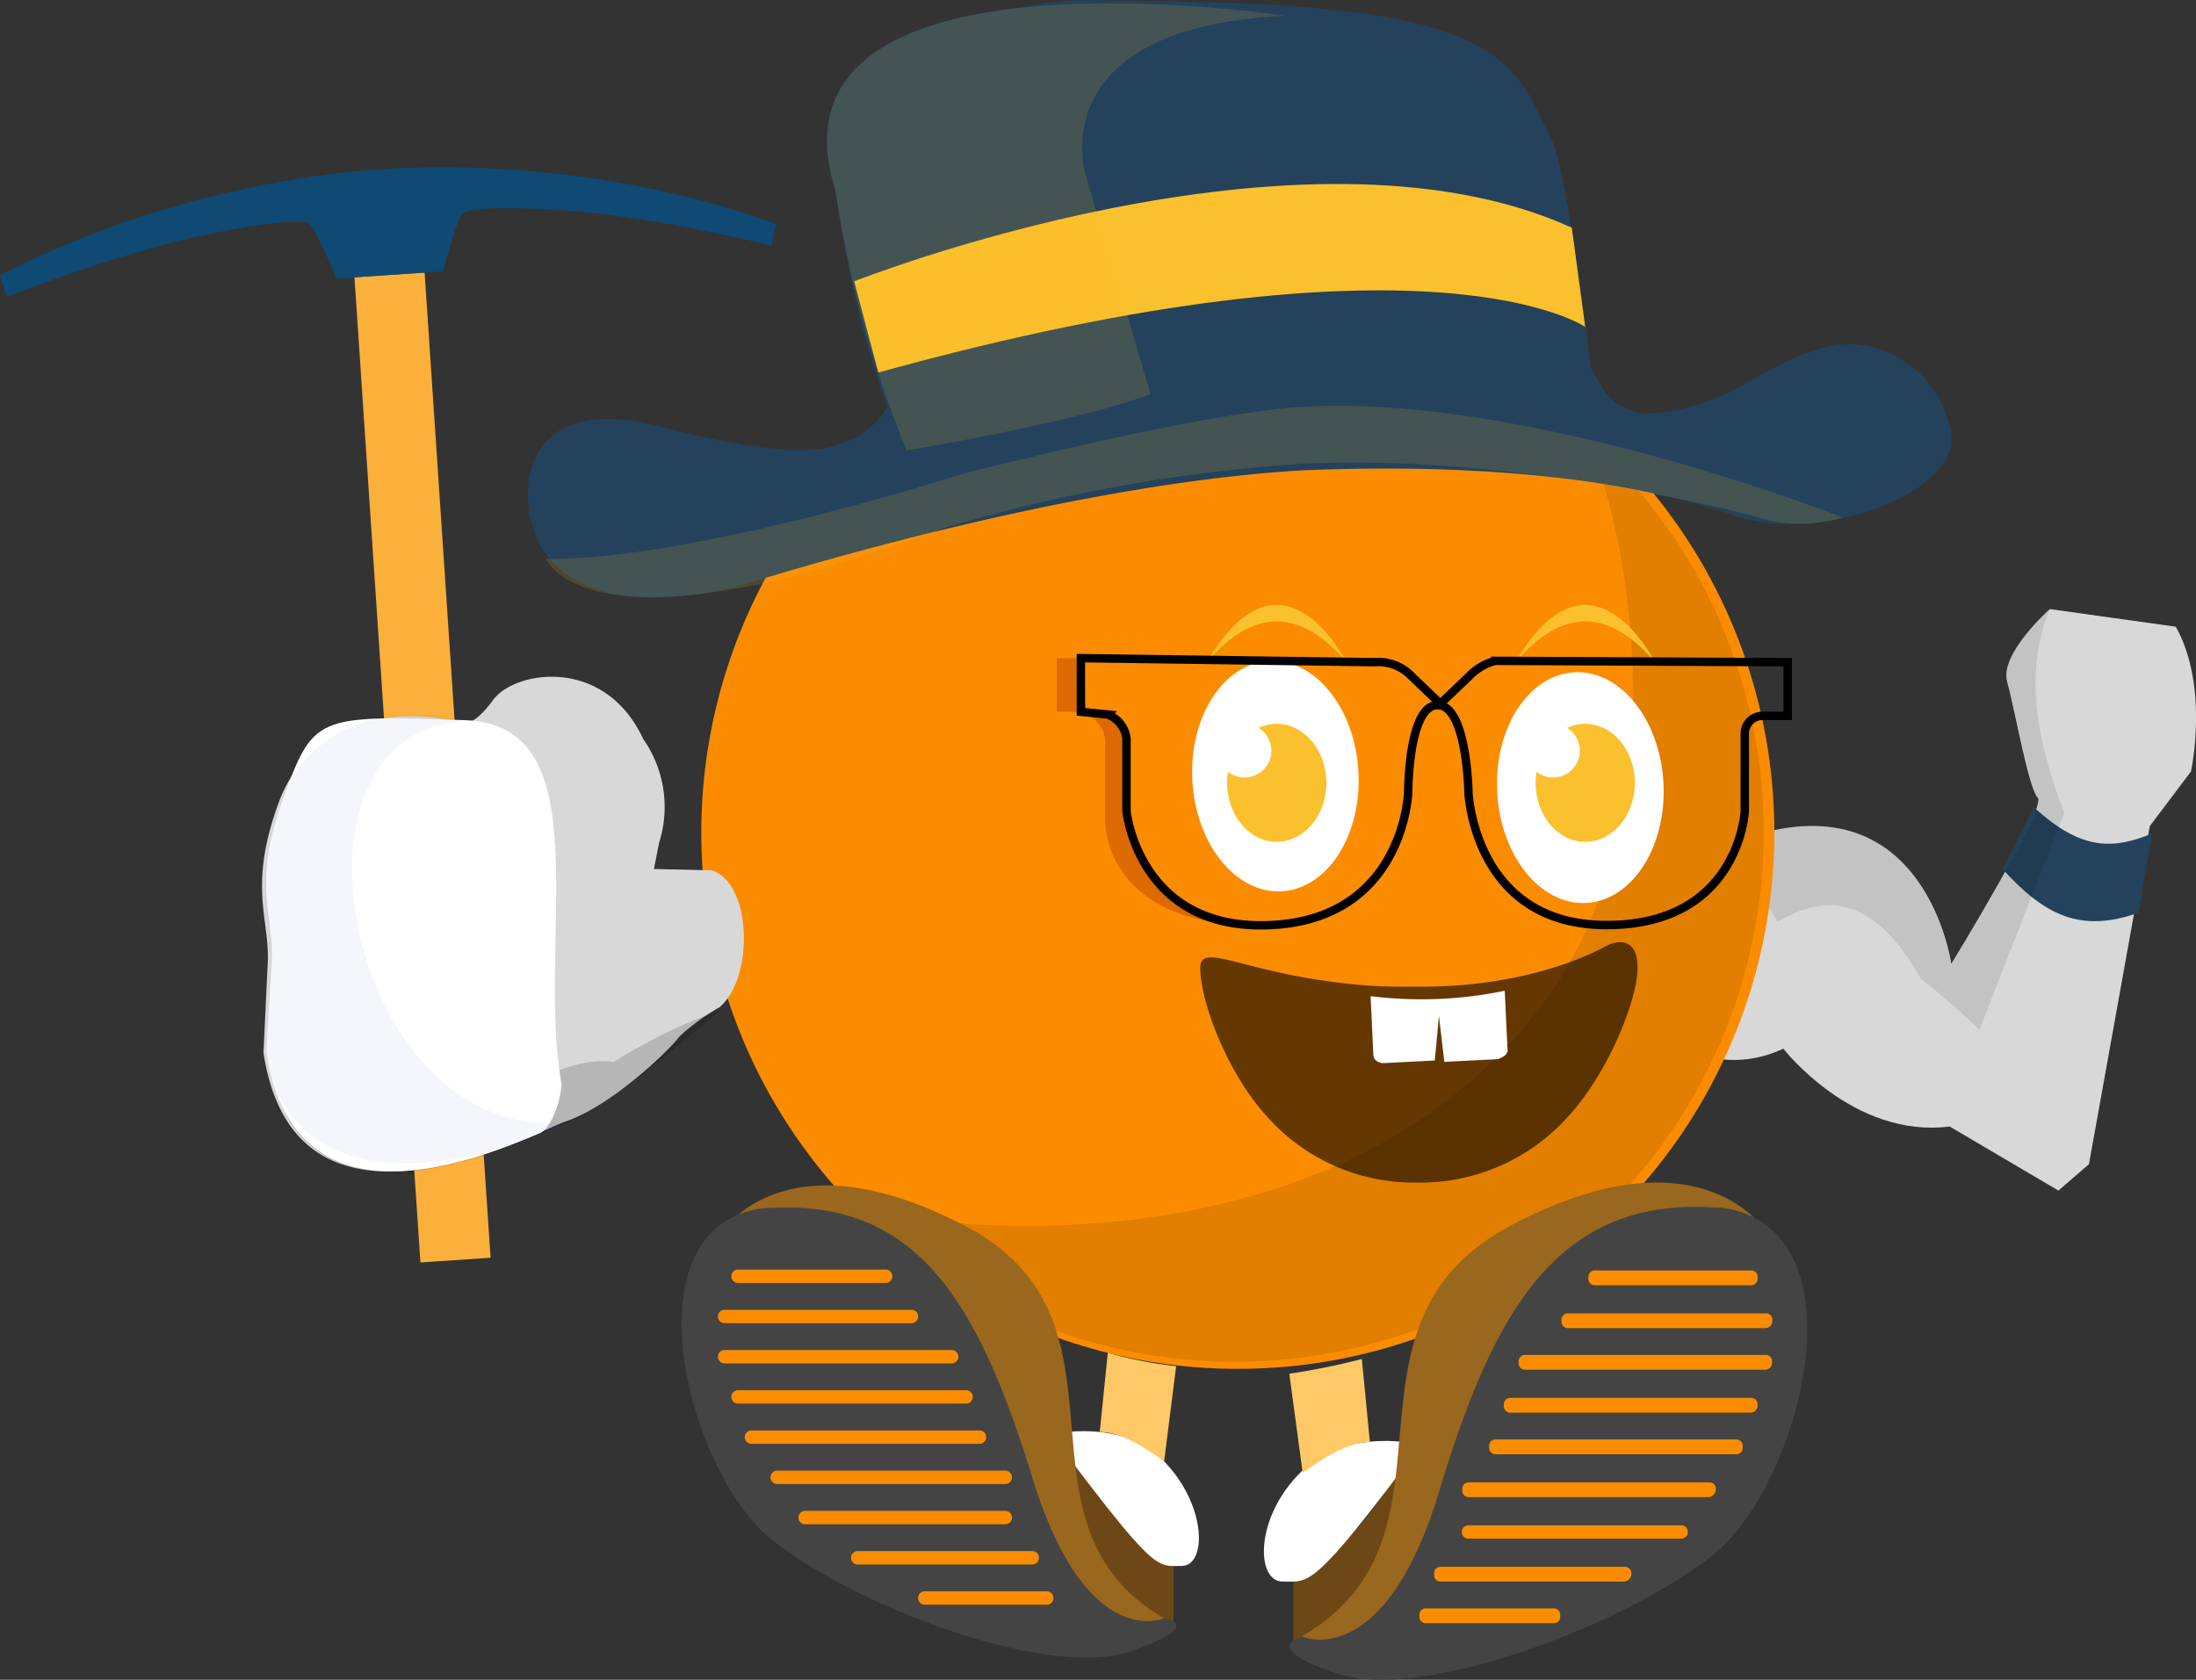 <svg id="Layer_1" data-name="Layer 1" xmlns="http://www.w3.org/2000/svg" xmlns:xlink="http://www.w3.org/1999/xlink" viewBox="0 0 522.93 400.09"><rect x="0" y="0" width="522.93" height="400.09" fill="#333333" stroke="none"/><defs><style>.cls-1,.cls-16,.cls-2{fill:none;}.cls-2{clip-path:url(#clip-path);}.cls-3{fill:#d8d8d8;}.cls-4{fill:#24425b;}.cls-10,.cls-13,.cls-18,.cls-5{fill:#010101;}.cls-5,.cls-9{opacity:0.1;}.cls-11,.cls-13,.cls-18,.cls-19,.cls-5{isolation:isolate;}.cls-6{fill:#fbb03b;}.cls-7{fill:#0e4a73;}.cls-8{fill:#fb8c00;}.cls-11,.cls-12{fill:#fbc02d;}.cls-11{opacity:0.15;}.cls-13{opacity:0.6;}.cls-14{fill:#fff;}.cls-15{fill:#dd6901;}.cls-16{stroke:#000;stroke-miterlimit:10;stroke-width:2px;}.cls-17{clip-path:url(#clip-path-2);}.cls-18{opacity:0.16;}.cls-19{fill:#3949ab;opacity:0.05;}.cls-20{fill:#6d4716;}.cls-21{fill:#99671d;}.cls-22{fill:#444;}.cls-23{fill:#ffc866;}</style><clipPath id="clip-path"><polygon class="cls-1" points="68.28 64.68 71.48 64.68 68.28 67.88 68.28 64.68"/></clipPath><clipPath id="clip-path-2" transform="translate(-22.07 -110.88)"><polygon class="cls-2" points="61.89 58.29 58.7 58.29 61.89 55.1 61.89 58.29"/></clipPath></defs><title>coinmiq1</title><path class="cls-3" d="M408.06,350.22s17.69,20.27,38.68,10.43c0,0,16.61,21.48,39.59,18.54l25.91,15.26,7.27-6.28L534,307.64l9.8-13s4.42-20.14-3.61-34.49l-30-4.2s-12,10.64-10.17,17.28,5.12,25.35,7.3,27.7-20.59,39.54-20.59,39.54-6-43.49-47.74-30.4C438.74,310.27,384.33,316.11,408.06,350.22Z" transform="translate(-22.07 -110.88)"/><path class="cls-4" d="M498.82,317.75c3.51-6,5.3-10.12,7.49-14.68,11.47,10.59,19.07,10.08,28.2,6.36l-3.15,18.82C517.59,333.17,509,329,498.82,317.75Z" transform="translate(-22.07 -110.88)"/><path class="cls-5" d="M408.06,350.22c-4.7-21.82,27.19-41,37.22-19.77,8.16-4.56,21-9.83,34.15,13.45,8,6.37,14,12.23,14,12.23l20.24-51.67c-7.27-18.12-9.26-34.93-3.49-48.49,0,0-12,10.64-10.17,17.28s5.59,25.68,7.46,28.29c1,3.35-20.78,39.28-20.78,39.28S481.1,297.1,439,310.08C438.68,310.72,384.51,315.81,408.06,350.22Z" transform="translate(-22.07 -110.88)"/><rect class="cls-6" x="114.3" y="176.09" width="16.74" height="235.2" transform="translate(-41.4 -102.04) rotate(-3.83)"/><path class="cls-7" d="M159.54,152.85c-27.65-3.6-46.4-1.62-46.4-1.62s-18.84.53-45.77,7.78-45.3,17.55-45.3,17.55l1.69,5s26.19-10.45,48.05-14.93c12.06-2.47,22.41-3.75,24-2.4s6.41,13,6.41,13l12.65-.85,12.65-.85s3.27-12.2,4.62-13.74,11.78-1.65,24.06-.81c22.27,1.53,49.61,8.4,49.61,8.4l1-5.14S187.2,156.44,159.54,152.85Z" transform="translate(-22.07 -110.88)"/><circle class="cls-8" cx="294.76" cy="198.28" r="127.76"/><g class="cls-9"><path class="cls-10" d="M442.07,309.16A126,126,0,0,1,227.65,399c33.09,7.44,115,9.58,159.13-45.61,33.19-39.83,26.54-106.14,13.29-138.18A125.69,125.69,0,0,1,442.07,309.16Z" transform="translate(-22.07 -110.88)"/></g><path class="cls-4" d="M457,193.54c-16,3.83-22.9,15.22-43.66,15.86a14.55,14.55,0,0,1-9.26-5.43l-3.19-5.43s-5.53-46.84-9.36-54.51c-9.9-20.44-12.78-32.9-102.85-32.9a88.84,88.84,0,0,0-24.28,1.6c-28.11,3.19-52.7,14.05-43.44,43.44,2.87,18.53,6,34,12.43,51.59a20.43,20.43,0,0,1-8,7.67c-1.92.64-3.83,1.28-5.43,1.92-9.58,1.92-23.93-.49-41.18-5-35.45-8.94-34.18,20.44-26.83,30.34s23.32,14.37,49.51,6.71c35.77-10.86,87.84-24,131-26.51,47.91-1.92,80.49,3.19,102.85,10.86,20.76,7,52.06-5.75,51.43-18.21S473,189.7,457,193.54Z" transform="translate(-22.07 -110.88)"/><path class="cls-11" d="M246.88,236.66a385.46,385.46,0,0,1,85.28-15.33c51.43-2.56,107.64,12.46,107.64,12.46a34,34,0,0,0,21.08.32s-77-30.34-130.64-26.19c-26.83,2.24-79.53,16-79.53,16S187.47,244.32,152,244C152.65,244.64,162.23,268.28,246.88,236.66Z" transform="translate(-22.07 -110.88)"/><path class="cls-12" d="M225.48,177.89s106.36-42.16,170.88-12.78l3.19,23.64s-36.73-25.55-168.33,10.86Z" transform="translate(-22.07 -110.88)"/><path class="cls-11" d="M328,114.64S201.84,95.16,221,156.17a273.7,273.7,0,0,0,16.93,62s40.57-6.71,58.13-13.42L280.73,153C280.73,153.29,268.92,117.52,328,114.64Z" transform="translate(-22.07 -110.88)"/><path id="use36" class="cls-13" d="M395.72,376.56a47.27,47.27,0,0,1-35.45,16H359a46.77,46.77,0,0,1-35.45-16C314,366,307.88,349.09,307.88,341.42c0-6.71,11.18,1.92,39.29,4.15,3.83.32,7.67.32,11.82.32h1.6c25.23,0,40.88-8,43.76-9.58s7.67-2.24,7.67,5.11S405.3,366,395.72,376.56Z" transform="translate(-22.07 -110.88)"/><ellipse id="ellipse6" class="cls-14" cx="325.77" cy="295.75" rx="19.8" ry="27.47" transform="translate(-37.82 -92.54) rotate(-3.15)"/><ellipse id="ellipse8" class="cls-12" cx="304.03" cy="186.46" rx="11.82" ry="14.05"/><circle id="circle10" class="cls-14" cx="296.36" cy="178.8" r="6.39"/><path id="path12" class="cls-12" d="M309.48,268.6c11.18-13.1,22.36-12.78,33.22,0C342.7,268.6,327.37,237.94,309.48,268.6Z" transform="translate(-22.07 -110.88)"/><ellipse id="ellipse14" class="cls-14" cx="399.25" cy="296.07" rx="19.8" ry="27.47" transform="matrix(1, -0.05, 0.05, 1, -37.73, -88.51)"/><ellipse id="ellipse16" class="cls-12" cx="377.49" cy="186.46" rx="11.82" ry="14.05"/><circle id="circle18" class="cls-14" cx="369.82" cy="178.8" r="6.39"/><path id="path20" class="cls-12" d="M382.95,268.6c11.18-13.1,22.36-12.78,33.22,0C416.16,268.6,400.83,237.94,382.95,268.6Z" transform="translate(-22.07 -110.88)"/><path id="path22" class="cls-15" d="M279.46,267.64h-5.75v12.78h5.75c3.19,1,5.75,3.83,5.75,7V306s-1,25.87,37.69,25.23c0,0-27.47.64-31.94-26.51V287.44a6.62,6.62,0,0,0-4.15-5.75l-6.07-1.28Z" transform="translate(-22.07 -110.88)"/><path id="path24" class="cls-16" d="M279.46,267.64v12.78l6.39.64a7,7,0,0,1,4.47,5.75v17.25s2.87,28.75,34.5,27.15,32.58-31.62,32.58-31.62,0-20.76,7-20.76,7.35,20.76,7.35,20.76,1.28,31.62,32.9,31.62,32.9-27.15,32.9-27.15V285.53a4.23,4.23,0,0,1,4.15-4.15h6.07V268.6l-69.63-.32a13.25,13.25,0,0,0-6.39,3.83l-6.71,6.39-7-6.71a10.84,10.84,0,0,0-8.62-3.19Z" transform="translate(-22.07 -110.88)"/><path id="path70-2" class="cls-14" d="M349.09,361.87l-.64-13.73a97.68,97.68,0,0,0,31.94-1.28l.64,13.42c.32,1.6-.64,2.24-2.24,2.87l-12.78.64-1.28-10.86-1,10.54-12.46.64C349.73,363.78,349.09,363.14,349.09,361.87Z" transform="translate(-22.07 -110.88)"/><path class="cls-3" d="M175.23,286.88a28.19,28.19,0,0,1,3.83,24.59l-1.28,6.39,13.73.32c9.58,2.87,10.22,25.55,1.92,32.58a52.87,52.87,0,0,0-9.58,7C181,361.62,167.25,374.4,157,377.91c-1.92.64-5.75,2.56-10.54,4.47-19.16,7.67-55.58,18.85-61.65-20.76l1-21.08c.64-10.54-4.79-18.21,2.56-38.33s28.11-23.32,43.44-19.16c0,0,2.56,1.6,7.67-5.43S166,267.07,175.23,286.88Z" transform="translate(-22.07 -110.88)"/><path class="cls-18" d="M193.76,351.4s-26.51,23-36.41,26.83c-8.62,3.19-51.74,25.87-67.08-1.6a82.15,82.15,0,0,1-4.79-15c2.87,7,18.21,13.42,33.86,13.73,21.08,1,35.77-13.73,48.87-11.5A126.13,126.13,0,0,1,193.76,351.4Z" transform="translate(-22.07 -110.88)"/><path class="cls-14" d="M150.64,380.78c-17.89,7.67-58.77,23-65.16-19.48l1.28-21.4c.64-10.54-4.79-18.21,2.56-38.33s7.67-20.44,43.44-19.16c32.9,1,16.93,52.06,23,86.56C155.75,372.48,153.51,379.51,150.64,380.78Z" transform="translate(-22.07 -110.88)"/><path class="cls-19" d="M157.35,377.91c10.22-2.24-64.52,32.9-71.87-16.61l1-21.08c.64-10.54-4.79-18.21,2.56-38.33s28.11-23.32,43.44-19.16C85.16,285.6,105.6,384.62,157.35,377.91Z" transform="translate(-22.07 -110.88)"/><path class="cls-20" d="M274.68,452.56s8.3,16.61,16.61,22.68a128.75,128.75,0,0,1,10.22,8.3V497C301.51,498.24,270.21,488,274.68,452.56Z" transform="translate(-22.07 -110.88)"/><path class="cls-14" d="M272.45,452.56s16.61-4.15,26.83,6.39,10.22,24.91,4.15,24.91S297.36,485.78,272.45,452.56Z" transform="translate(-22.07 -110.88)"/><path class="cls-21" d="M193.55,405s14.37-24.91,58.13-2.24,8.3,70.59,47.59,93.59c0,0-11,11.29-25.55-18.21C259.61,449.46,260,402.73,193.55,405Z" transform="translate(-22.07 -110.88)"/><path class="cls-22" d="M299.28,496.32s-18.53,8.3-31.3-33.22-27.15-66.44-62.29-64.52a20.62,20.62,0,0,0-13.42,5.11c-16.93,15.33-3.83,59.73,13.42,73.78,20.76,16.61,66.44,33.22,85.28,26.83S299.28,496.32,299.28,496.32Z" transform="translate(-22.07 -110.88)"/><path class="cls-23" d="M302.15,436.27l-2.87,22.68c-5.75-4.15-10.86-7-15.33-7l1.92-18.85A97.85,97.85,0,0,0,302.15,436.27Z" transform="translate(-22.07 -110.88)"/><path class="cls-8" d="M197.7,413.27h35.14a1.6,1.6,0,1,1,0,3.19H197.7a1.6,1.6,0,0,1,0-3.19Zm-3.19,9.58h44.72a1.6,1.6,0,0,1,0,3.19H194.51a1.6,1.6,0,0,1,0-3.19Zm0,9.58h54.3a1.6,1.6,0,0,1,0,3.19h-54.3a1.6,1.6,0,0,1,0-3.19ZM197.7,442H252a1.6,1.6,0,1,1,0,3.19H197.7a1.6,1.6,0,0,1,0-3.19Zm3.19,9.58h54.3a1.6,1.6,0,1,1,0,3.19H200.9a1.6,1.6,0,0,1,0-3.19Zm6.39,9.58h54.3a1.6,1.6,0,0,1,0,3.19h-54.3a1.6,1.6,0,1,1,0-3.19Zm6.39,9.58h47.91a1.6,1.6,0,0,1,0,3.19H213.67a1.6,1.6,0,0,1,0-3.19Zm12.78,9.58H268a1.6,1.6,0,0,1,0,3.19H226.45a1.6,1.6,0,1,1,0-3.19Zm16,9.58h28.75a1.6,1.6,0,1,1,0,3.19H242.42a1.6,1.6,0,1,1,0-3.19Z" transform="translate(-22.07 -110.88)"/><path class="cls-20" d="M358.47,455s-8.94,17.57-17.57,24c-3.83,2.56-7.35,5.75-10.86,8.62v14.05C330,502.92,362.63,492.06,358.47,455Z" transform="translate(-22.07 -110.88)"/><path class="cls-14" d="M360.39,455s-17.25-4.47-28.43,6.39-10.86,26.19-4.47,26.19S334.52,489.83,360.39,455Z" transform="translate(-22.07 -110.88)"/><path class="cls-21" d="M443.12,404.86s-15.33-26.19-61-2.24-8.62,74.1-50.15,98.06c0,0,10.71,13.69,26.92-18.76C373.84,452,373.49,402.95,443.12,404.86Z" transform="translate(-22.07 -110.88)"/><path class="cls-22" d="M332.28,500.69s19.48,8.62,32.58-34.82,28.43-69.63,65.16-67.4a20.94,20.94,0,0,1,14.05,5.43c17.89,16,4.15,62.6-14.05,77.3-21.72,17.25-69.63,34.82-89.12,28.43s-8.62-8.94-8.62-8.94Z" transform="translate(-22.07 -110.88)"/><path class="cls-23" d="M329.09,438.08l3.19,23.64c6.07-4.47,11.5-7.35,16-7.35l-1.92-19.8A165.1,165.1,0,0,1,329.09,438.08Z" transform="translate(-22.07 -110.88)"/><path class="cls-8" d="M439,417H401.91a1.51,1.51,0,0,1-1.6-1.6v-.32a1.51,1.51,0,0,1,1.6-1.6H439a1.51,1.51,0,0,1,1.6,1.6v.32A1.51,1.51,0,0,1,439,417Zm3.51,10.22h-47a1.51,1.51,0,0,1-1.6-1.6v-.32a1.51,1.51,0,0,1,1.6-1.6h47a1.51,1.51,0,0,1,1.6,1.6v.32A1.71,1.71,0,0,1,442.48,427.22Zm0,9.9H385.3a1.51,1.51,0,0,1-1.6-1.6v-.32a1.51,1.51,0,0,1,1.6-1.6h57.17a1.51,1.51,0,0,1,1.6,1.6v.32A1.71,1.71,0,0,1,442.48,437.13ZM439,447.35H381.79a1.51,1.51,0,0,1-1.6-1.6v-.32a1.51,1.51,0,0,1,1.6-1.6H439a1.51,1.51,0,0,1,1.6,1.6v.32A1.71,1.71,0,0,1,439,447.35Zm-3.51,9.9H378.28a1.51,1.51,0,0,1-1.6-1.6v-.32a1.51,1.51,0,0,1,1.6-1.6h57.17a1.51,1.51,0,0,1,1.6,1.6v.32A1.51,1.51,0,0,1,435.45,457.25Zm-6.39,10.22H371.89a1.51,1.51,0,0,1-1.6-1.6v-.32a1.51,1.51,0,0,1,1.6-1.6h57.17a1.51,1.51,0,0,1,1.6,1.6v.32A2.05,2.05,0,0,1,429.06,467.47Zm-6.71,9.9H371.89a1.6,1.6,0,1,1,0-3.19h50.47a1.51,1.51,0,0,1,1.6,1.6v.32C424,476.73,423,477.37,422.36,477.37Zm-13.42,10.22H365.18a1.51,1.51,0,0,1-1.6-1.6v-.32a1.51,1.51,0,0,1,1.6-1.6h43.76a1.51,1.51,0,0,1,1.6,1.6V486A2.05,2.05,0,0,1,408.94,487.59ZM392,497.49H361.67a1.51,1.51,0,0,1-1.6-1.6v-.32a1.51,1.51,0,0,1,1.6-1.6H392a1.51,1.51,0,0,1,1.6,1.6v.32A1.51,1.51,0,0,1,392,497.49Z" transform="translate(-22.07 -110.88)"/></svg>